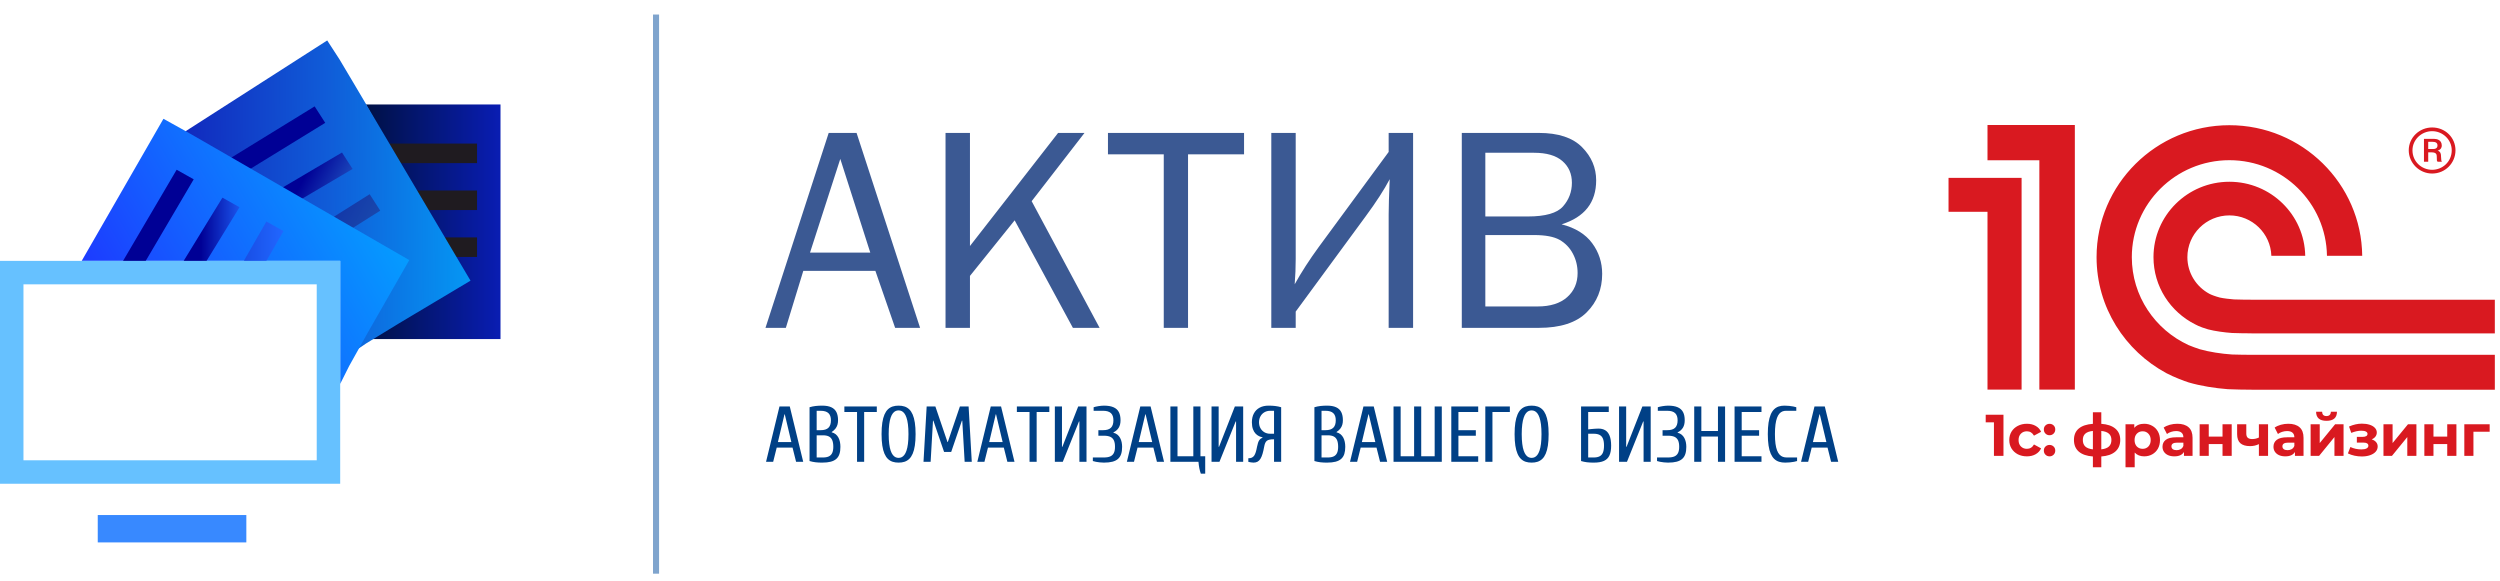 <svg width="340" height="79" viewBox="0 0 340 79" fill="none" xmlns="http://www.w3.org/2000/svg">
<path d="M63.156 38.276L49.902 46.114H68.069V14.206H49.751L63.156 38.276Z" fill="url(#paint0_linear_2_110)"/>
<path d="M49.989 22.184H64.878V19.525H49.989V22.184Z" fill="#1F1B20"/>
<path d="M49.989 28.566H64.878V25.907H49.989V28.566Z" fill="#1F1B20"/>
<path d="M49.989 34.946H64.878V32.288H49.989V34.946Z" fill="#1F1B20"/>
<path d="M37.792 31.008L50.735 23.647L49.421 21.337L36.478 28.696L37.792 31.008Z" fill="url(#paint1_linear_2_110)"/>
<path d="M125.132 44.588H121.738L119.053 36.84H109.248L106.875 44.588H104.105L112.702 18.078H116.494L125.132 44.588ZM118.357 34.353L114.28 21.611L110.163 34.353H118.357ZM149.547 44.588H145.914L137.993 29.965L131.914 37.522V44.588H128.592V18.078H131.914V33.459L143.9 18.078H147.493L140.306 27.36L149.547 44.588ZM161.573 44.588H158.271V20.988H150.682V18.078H169.191V20.988H161.573V44.588ZM176.216 42.375V44.588H172.897V18.078H176.216V35.209C176.216 36.335 176.171 37.488 176.078 38.662C176.999 37.005 178.086 35.32 179.346 33.598L188.858 20.663V18.078H192.18V44.588H188.858V29.148C188.858 28.188 188.906 26.598 188.999 24.37C188.244 25.808 187.149 27.499 185.716 29.441L176.216 42.375ZM198.804 44.588V18.078H209.29C211.929 18.078 213.892 18.729 215.164 20.021C216.444 21.313 217.079 22.819 217.079 24.528C217.079 27.532 215.509 29.528 212.379 30.508C214.242 30.986 215.628 31.841 216.535 33.074C217.445 34.301 217.896 35.693 217.896 37.249C217.896 39.331 217.193 41.075 215.787 42.481C214.383 43.885 212.215 44.588 209.29 44.588H198.804ZM202.005 29.441H207.779C210.172 29.441 211.769 28.984 212.572 28.068C213.373 27.16 213.778 26.086 213.778 24.853C213.778 23.64 213.348 22.653 212.486 21.903C211.624 21.154 210.338 20.776 208.627 20.776H202.005V29.441ZM202.005 41.678H209.119C210.848 41.678 212.194 41.253 213.136 40.412C214.083 39.57 214.554 38.476 214.554 37.131C214.554 36.182 214.342 35.308 213.912 34.499C213.487 33.691 212.884 33.068 212.108 32.622C211.332 32.185 210.172 31.967 208.627 31.967H202.005V41.678Z" fill="#3B5993"/>
<path d="M107.785 60.872L108.269 62.809H109.238L107.409 55.276H106.01L104.181 62.809H105.15L105.634 60.872H107.785ZM107.624 60.118H105.795L106.688 56.351H106.732L107.624 60.118ZM113.113 58.751C113.327 58.609 113.496 58.455 113.623 58.291C113.749 58.128 113.838 57.952 113.894 57.764C113.948 57.576 113.976 57.374 113.974 57.159C113.976 56.71 113.899 56.339 113.752 56.045C113.601 55.752 113.368 55.53 113.051 55.386C112.731 55.24 112.323 55.167 111.821 55.167C111.499 55.166 111.201 55.182 110.92 55.215C110.639 55.247 110.366 55.304 110.099 55.384V62.701C110.366 62.781 110.639 62.838 110.92 62.87C111.201 62.903 111.499 62.918 111.821 62.916C112.277 62.916 112.665 62.875 112.98 62.792C113.295 62.708 113.552 62.579 113.745 62.404C113.94 62.232 114.079 62.007 114.167 61.736C114.255 61.463 114.299 61.141 114.296 60.763C114.296 60.535 114.275 60.313 114.231 60.101C114.189 59.889 114.121 59.693 114.028 59.517C113.935 59.341 113.811 59.19 113.661 59.063C113.512 58.939 113.329 58.851 113.113 58.795V58.751ZM111.93 59.203C112.251 59.202 112.516 59.252 112.722 59.356C112.929 59.461 113.083 59.627 113.181 59.857C113.279 60.086 113.329 60.389 113.329 60.763C113.329 61.107 113.279 61.387 113.181 61.6C113.083 61.813 112.929 61.971 112.722 62.069C112.516 62.167 112.251 62.218 111.93 62.217H111.067V59.203H111.93ZM111.067 58.504V55.867H111.606C112.089 55.867 112.443 55.975 112.67 56.19C112.895 56.405 113.007 56.729 113.005 57.159C113.007 57.615 112.895 57.953 112.67 58.174C112.443 58.394 112.089 58.506 111.606 58.504H111.067ZM114.834 56.029H116.557V62.809H117.526V56.029H119.246V55.276H114.834V56.029ZM122.207 55.167C121.916 55.166 121.648 55.205 121.408 55.281C121.165 55.359 120.952 55.487 120.764 55.663C120.576 55.84 120.418 56.078 120.288 56.377C120.159 56.675 120.061 57.042 119.993 57.481C119.927 57.921 119.892 58.441 119.892 59.042C119.892 59.642 119.927 60.164 119.993 60.602C120.061 61.041 120.159 61.41 120.288 61.707C120.418 62.005 120.576 62.244 120.764 62.42C120.952 62.598 121.165 62.725 121.408 62.803C121.648 62.88 121.916 62.918 122.207 62.916C122.497 62.918 122.764 62.88 123.005 62.803C123.247 62.725 123.46 62.598 123.648 62.42C123.836 62.244 123.994 62.005 124.124 61.707C124.253 61.41 124.351 61.041 124.419 60.602C124.485 60.164 124.521 59.642 124.521 59.042C124.521 58.441 124.485 57.921 124.419 57.481C124.351 57.042 124.253 56.675 124.124 56.377C123.994 56.078 123.836 55.84 123.648 55.663C123.46 55.487 123.247 55.359 123.005 55.281C122.764 55.205 122.497 55.166 122.207 55.167ZM122.207 62.271C122.066 62.272 121.929 62.244 121.797 62.183C121.667 62.122 121.545 62.022 121.431 61.878C121.316 61.734 121.218 61.541 121.133 61.295C121.047 61.048 120.981 60.741 120.935 60.369C120.886 59.999 120.861 59.557 120.861 59.042C120.861 58.528 120.886 58.084 120.935 57.715C120.981 57.344 121.047 57.035 121.133 56.79C121.218 56.544 121.316 56.348 121.431 56.206C121.545 56.063 121.667 55.962 121.797 55.902C121.929 55.84 122.066 55.813 122.207 55.814C122.346 55.813 122.483 55.84 122.615 55.902C122.746 55.962 122.868 56.063 122.983 56.206C123.096 56.348 123.194 56.544 123.279 56.79C123.366 57.035 123.432 57.344 123.479 57.715C123.526 58.084 123.552 58.528 123.552 59.042C123.552 59.557 123.526 59.999 123.479 60.369C123.432 60.741 123.366 61.048 123.279 61.295C123.194 61.541 123.096 61.734 122.983 61.878C122.868 62.022 122.746 62.122 122.615 62.183C122.483 62.244 122.346 62.272 122.207 62.271ZM129.363 61.463L130.816 57.213H130.869L131.192 62.809H132.161L131.731 55.276H130.547L128.901 60.118H128.857L127.21 55.276H126.026L125.596 62.809H126.565L126.887 57.213H126.941L128.394 61.463H129.363ZM136.519 60.872L137.003 62.809H137.972L136.143 55.276H134.744L132.915 62.809H133.882L134.366 60.872H136.519ZM136.358 60.118H134.529L135.421 56.351H135.464L136.358 60.118ZM138.294 56.029H140.017V62.809H140.985V56.029H142.708V55.276H138.294V56.029ZM146.797 62.809H147.765V55.276H146.636L144.483 60.763H144.429V55.276H143.46V62.809H144.537L146.742 57.32H146.797V62.809ZM148.626 62.217V62.701C148.738 62.736 148.875 62.774 149.041 62.806C149.207 62.838 149.385 62.864 149.574 62.884C149.764 62.906 149.952 62.916 150.133 62.916C150.589 62.916 150.975 62.875 151.292 62.792C151.607 62.708 151.864 62.579 152.057 62.404C152.25 62.232 152.391 62.007 152.479 61.736C152.567 61.463 152.609 61.141 152.608 60.763C152.608 60.547 152.586 60.337 152.543 60.132C152.499 59.927 152.432 59.739 152.338 59.564C152.245 59.39 152.123 59.241 151.973 59.117C151.822 58.993 151.639 58.904 151.424 58.848V58.805C151.747 58.646 151.989 58.433 152.15 58.163C152.311 57.896 152.393 57.56 152.393 57.159C152.394 56.71 152.318 56.339 152.164 56.045C152.013 55.752 151.769 55.53 151.436 55.386C151.104 55.24 150.668 55.167 150.133 55.167C150.023 55.167 149.904 55.176 149.777 55.186C149.65 55.198 149.523 55.215 149.393 55.235C149.264 55.255 149.142 55.279 149.027 55.304C148.915 55.33 148.815 55.357 148.734 55.384V55.867H150.025C150.507 55.867 150.861 55.975 151.088 56.19C151.315 56.405 151.425 56.729 151.424 57.159C151.425 57.615 151.315 57.953 151.088 58.174C150.861 58.394 150.507 58.506 150.025 58.504H149.379V59.258H150.133C150.489 59.256 150.78 59.307 151.002 59.408C151.224 59.51 151.386 59.674 151.488 59.894C151.591 60.116 151.641 60.408 151.639 60.763C151.641 61.104 151.591 61.382 151.488 61.595C151.386 61.81 151.224 61.968 151.002 62.068C150.78 62.167 150.489 62.218 150.133 62.217H148.626ZM156.859 60.872L157.343 62.809H158.312L156.481 55.276H155.082L153.253 62.809H154.222L154.706 60.872H156.859ZM156.698 60.118H154.867L155.761 56.351H155.804L156.698 60.118ZM162.992 62.809C163.046 63.455 163.154 63.993 163.315 64.423H163.908V62.056H163.261V55.276H162.292V62.056H160.141V55.276H159.173V62.809H162.992ZM168.105 62.809H169.072V55.276H167.943L165.79 60.763H165.737V55.276H164.769V62.809H165.844L168.051 57.32H168.105V62.809ZM172.732 58.988C172.443 58.987 172.185 58.919 171.958 58.787C171.733 58.655 171.555 58.472 171.425 58.238C171.293 58.006 171.227 57.735 171.225 57.428C171.227 57.122 171.293 56.851 171.425 56.617C171.555 56.382 171.733 56.2 171.958 56.068C172.185 55.938 172.443 55.868 172.732 55.867H173.269V58.988H172.732ZM171.709 59.515C171.616 59.557 171.53 59.605 171.455 59.662C171.379 59.718 171.313 59.791 171.252 59.881C171.191 59.971 171.137 60.087 171.09 60.23C171.04 60.374 170.996 60.55 170.956 60.763C170.905 61.046 170.847 61.285 170.786 61.485C170.725 61.683 170.651 61.844 170.568 61.968C170.481 62.091 170.373 62.183 170.244 62.24C170.117 62.298 169.958 62.325 169.772 62.325V62.809C169.882 62.838 169.999 62.86 170.122 62.882C170.246 62.904 170.363 62.914 170.471 62.916C170.685 62.916 170.871 62.875 171.022 62.792C171.178 62.708 171.308 62.579 171.415 62.404C171.525 62.232 171.62 62.007 171.701 61.736C171.781 61.463 171.857 61.141 171.925 60.763C171.96 60.563 172.008 60.396 172.063 60.264C172.118 60.132 172.194 60.026 172.29 59.95C172.387 59.874 172.516 59.818 172.673 59.788C172.831 59.756 173.029 59.74 173.269 59.742V62.809H174.238V55.384C173.971 55.304 173.698 55.247 173.418 55.215C173.137 55.182 172.837 55.166 172.517 55.167C172.048 55.169 171.645 55.26 171.31 55.442C170.973 55.623 170.712 55.884 170.531 56.221C170.349 56.556 170.258 56.959 170.256 57.428C170.26 57.803 170.307 58.116 170.4 58.368C170.493 58.619 170.614 58.822 170.761 58.975C170.91 59.129 171.066 59.242 171.232 59.32C171.399 59.398 171.559 59.447 171.709 59.473V59.515ZM181.772 58.751C181.985 58.609 182.155 58.455 182.283 58.291C182.409 58.128 182.498 57.952 182.553 57.764C182.607 57.576 182.634 57.374 182.632 57.159C182.634 56.71 182.559 56.339 182.41 56.045C182.26 55.752 182.026 55.53 181.709 55.386C181.389 55.24 180.981 55.167 180.48 55.167C180.159 55.166 179.86 55.182 179.58 55.215C179.299 55.247 179.026 55.304 178.759 55.384V62.701C179.026 62.781 179.299 62.838 179.58 62.87C179.86 62.903 180.159 62.918 180.48 62.916C180.935 62.916 181.323 62.875 181.638 62.792C181.955 62.708 182.211 62.579 182.405 62.404C182.598 62.232 182.739 62.007 182.827 61.736C182.913 61.463 182.957 61.141 182.956 60.763C182.956 60.535 182.934 60.313 182.891 60.101C182.847 59.889 182.78 59.693 182.686 59.517C182.593 59.341 182.471 59.19 182.321 59.063C182.17 58.939 181.987 58.851 181.772 58.795V58.751ZM180.588 59.203C180.911 59.202 181.174 59.252 181.381 59.356C181.589 59.461 181.741 59.627 181.84 59.857C181.938 60.086 181.987 60.389 181.987 60.763C181.987 61.107 181.938 61.387 181.84 61.6C181.741 61.813 181.589 61.971 181.381 62.069C181.174 62.167 180.911 62.218 180.588 62.217H179.728V59.203H180.588ZM179.728 58.504V55.867H180.264C180.747 55.867 181.101 55.975 181.328 56.19C181.555 56.405 181.665 56.729 181.663 57.159C181.665 57.615 181.555 57.953 181.328 58.174C181.101 58.394 180.747 58.506 180.264 58.504H179.728ZM187.205 60.872L187.69 62.809H188.659L186.829 55.276H185.43L183.601 62.809H184.57L185.054 60.872H187.205ZM187.044 60.118H185.215L186.108 56.351H186.152L187.044 60.118ZM193.286 55.276H192.319V62.056H190.488V55.276H189.521V62.809H196.084V55.276H195.115V62.056H193.286V55.276ZM198.345 59.258H200.713V58.504H198.345V56.029H201.035V55.276H197.376V62.809H201.035V62.056H198.345V59.258ZM202.003 62.809H202.972V56.029H205.34V55.276H202.003V62.809ZM208.299 55.167C208.008 55.166 207.742 55.205 207.501 55.281C207.259 55.359 207.046 55.487 206.858 55.663C206.668 55.84 206.51 56.078 206.382 56.377C206.253 56.675 206.153 57.042 206.085 57.481C206.019 57.921 205.985 58.441 205.985 59.042C205.985 59.642 206.019 60.164 206.085 60.602C206.153 61.041 206.253 61.41 206.382 61.707C206.51 62.005 206.668 62.244 206.858 62.42C207.046 62.598 207.259 62.725 207.501 62.803C207.742 62.88 208.008 62.918 208.299 62.916C208.59 62.918 208.856 62.88 209.097 62.803C209.339 62.725 209.552 62.598 209.74 62.42C209.93 62.244 210.087 62.005 210.216 61.707C210.345 61.41 210.443 61.041 210.513 60.602C210.579 60.164 210.613 59.642 210.613 59.042C210.613 58.441 210.579 57.921 210.513 57.481C210.443 57.042 210.345 56.675 210.216 56.377C210.087 56.078 209.93 55.84 209.74 55.663C209.552 55.487 209.339 55.359 209.097 55.281C208.856 55.205 208.59 55.166 208.299 55.167ZM208.299 62.271C208.158 62.272 208.023 62.244 207.891 62.183C207.759 62.122 207.637 62.022 207.525 61.878C207.41 61.734 207.31 61.541 207.227 61.295C207.14 61.048 207.074 60.741 207.027 60.369C206.979 59.999 206.954 59.557 206.954 59.042C206.954 58.528 206.979 58.084 207.027 57.715C207.074 57.344 207.14 57.035 207.227 56.79C207.31 56.544 207.41 56.348 207.525 56.206C207.637 56.063 207.759 55.962 207.891 55.902C208.023 55.84 208.158 55.813 208.299 55.814C208.439 55.813 208.575 55.84 208.707 55.902C208.839 55.962 208.961 56.063 209.075 56.206C209.188 56.348 209.286 56.544 209.371 56.79C209.457 57.035 209.523 57.344 209.573 57.715C209.618 58.084 209.644 58.528 209.644 59.042C209.644 59.557 209.618 59.999 209.573 60.369C209.523 60.741 209.457 61.048 209.371 61.295C209.286 61.541 209.188 61.734 209.075 61.878C208.961 62.022 208.839 62.122 208.707 62.183C208.575 62.244 208.439 62.272 208.299 62.271ZM215.993 56.029H218.792V55.276H215.025V62.701C215.292 62.781 215.565 62.838 215.846 62.87C216.126 62.903 216.425 62.918 216.747 62.916C217.318 62.918 217.779 62.843 218.126 62.687C218.473 62.533 218.727 62.284 218.883 61.944C219.04 61.603 219.118 61.156 219.115 60.602C219.113 60.049 219.044 59.601 218.907 59.261C218.769 58.92 218.575 58.673 218.317 58.519C218.062 58.362 217.753 58.287 217.392 58.289C217.265 58.289 217.12 58.294 216.959 58.306C216.796 58.316 216.632 58.328 216.463 58.345C216.297 58.36 216.139 58.379 215.993 58.397V56.029ZM216.747 58.988C217.069 58.987 217.333 59.039 217.54 59.144C217.748 59.249 217.901 59.42 217.999 59.657C218.097 59.894 218.146 60.209 218.146 60.602C218.146 60.995 218.097 61.309 217.999 61.547C217.901 61.785 217.748 61.954 217.54 62.061C217.333 62.166 217.069 62.218 216.747 62.217H215.993V58.988H216.747ZM223.527 62.809H224.494V55.276H223.365L221.214 60.763H221.159V55.276H220.191V62.809H221.266L223.473 57.32H223.527V62.809ZM225.356 62.217V62.701C225.466 62.736 225.605 62.774 225.77 62.806C225.937 62.838 226.115 62.864 226.305 62.884C226.495 62.906 226.681 62.916 226.862 62.916C227.318 62.916 227.706 62.875 228.021 62.792C228.337 62.708 228.593 62.579 228.786 62.404C228.981 62.232 229.12 62.007 229.208 61.736C229.296 61.463 229.34 61.141 229.338 60.763C229.338 60.547 229.316 60.337 229.274 60.132C229.23 59.927 229.162 59.739 229.069 59.564C228.976 59.39 228.854 59.241 228.703 59.117C228.552 58.993 228.369 58.904 228.154 58.848V58.805C228.476 58.646 228.718 58.433 228.881 58.163C229.042 57.896 229.122 57.56 229.122 57.159C229.125 56.71 229.049 56.339 228.895 56.045C228.742 55.752 228.498 55.53 228.166 55.386C227.833 55.24 227.399 55.167 226.862 55.167C226.754 55.167 226.635 55.176 226.508 55.186C226.379 55.198 226.252 55.215 226.124 55.235C225.995 55.255 225.873 55.279 225.758 55.304C225.644 55.33 225.546 55.357 225.463 55.384V55.867H226.755C227.238 55.867 227.59 55.975 227.819 56.19C228.044 56.405 228.156 56.729 228.154 57.159C228.156 57.615 228.044 57.953 227.819 58.174C227.59 58.394 227.238 58.506 226.755 58.504H226.11V59.258H226.862C227.219 59.256 227.511 59.307 227.733 59.408C227.953 59.51 228.115 59.674 228.219 59.894C228.32 60.116 228.371 60.408 228.369 60.763C228.371 61.104 228.32 61.382 228.219 61.595C228.115 61.81 227.953 61.968 227.733 62.068C227.511 62.167 227.219 62.218 226.862 62.217H225.356ZM233.642 55.276V58.612H231.383V55.276H230.414V62.809H231.383V59.364H233.642V62.809H234.611V55.276H233.642ZM236.87 59.258H239.238V58.504H236.87V56.029H239.562V55.276H235.901V62.809H239.562V62.056H236.87V59.258ZM242.79 62.916C243.007 62.916 243.218 62.906 243.423 62.884C243.63 62.864 243.816 62.838 243.986 62.806C244.155 62.774 244.294 62.736 244.404 62.701V62.217H243.005C242.812 62.218 242.631 62.189 242.465 62.129C242.3 62.069 242.151 61.969 242.019 61.827C241.885 61.686 241.772 61.493 241.679 61.251C241.586 61.009 241.514 60.706 241.465 60.345C241.416 59.981 241.391 59.545 241.391 59.042C241.391 58.538 241.416 58.104 241.464 57.74C241.513 57.378 241.582 57.074 241.672 56.832C241.763 56.59 241.87 56.399 241.995 56.256C242.119 56.116 242.256 56.014 242.41 55.955C242.561 55.894 242.725 55.865 242.897 55.867H244.296V55.384C244.187 55.347 244.047 55.311 243.879 55.279C243.708 55.247 243.522 55.22 243.315 55.199C243.112 55.179 242.9 55.167 242.681 55.167C242.402 55.166 242.145 55.205 241.909 55.281C241.675 55.359 241.465 55.487 241.282 55.663C241.098 55.84 240.942 56.078 240.815 56.377C240.688 56.675 240.59 57.042 240.522 57.481C240.456 57.921 240.422 58.441 240.422 59.042C240.422 59.642 240.456 60.164 240.524 60.602C240.591 61.041 240.691 61.41 240.822 61.707C240.954 62.005 241.115 62.244 241.304 62.42C241.496 62.598 241.718 62.725 241.965 62.803C242.214 62.88 242.488 62.918 242.79 62.916ZM248.547 60.872L249.031 62.809H250L248.171 55.276H246.772L244.943 62.809H245.91L246.394 60.872H248.547ZM248.386 60.118H246.557L247.449 56.351H247.493L248.386 60.118Z" fill="#004086"/>
<path d="M25 18L54.965 35.12L47.543 48.227L49.8 46.705L54.309 43.947L63.991 38.169L48.063 11.255L46.179 8.087L44.5 5.5L25 18Z" fill="url(#paint2_linear_2_110)"/>
<path d="M44.749 33.034L51.711 28.649L50.272 26.411L43.311 30.798L44.749 33.034Z" fill="url(#paint3_linear_2_110)"/>
<path d="M38.638 28.466L47.951 22.979L46.513 20.741L37.2 26.23L38.638 28.466Z" fill="url(#paint4_linear_2_110)"/>
<path d="M31.8 24.344L44.23 16.706L42.791 14.467L30.362 22.108L31.8 24.344Z" fill="url(#paint5_linear_2_110)"/>
<path d="M11.111 35.478H46.266V52.21L47.485 49.776L50.061 45.161L55.661 35.374L28.575 19.741L25.379 17.905L22.228 16.156L11.111 35.478Z" fill="url(#paint6_linear_2_110)"/>
<path d="M34.459 38.565L38.553 31.428L36.232 30.126L32.14 37.265L34.459 38.565Z" fill="url(#paint7_linear_2_110)"/>
<path d="M26.92 37.397L32.573 28.183L30.253 26.88L24.601 36.096L26.92 37.397Z" fill="url(#paint8_linear_2_110)"/>
<path d="M18.947 36.961L26.344 24.387L24.024 23.084L16.629 35.66L18.947 36.961Z" fill="url(#paint9_linear_2_110)"/>
<path d="M13.294 73.768H33.502V70.045H13.294V73.768Z" fill="#3889FF"/>
<path d="M89.635 78.021H88.809V1.976H89.635V78.021Z" fill="#7FA4CD"/>
<path d="M0 35.478V65.79H46.266V35.478H0ZM3.191 38.669H43.075V62.599H3.191V38.669Z" fill="#66C1FF"/>
<path fill-rule="evenodd" clip-rule="evenodd" d="M272.472 62V56.4H270.056V57.44H271.176V62H272.472ZM274.421 61.784C274.789 61.971 275.202 62.064 275.661 62.064C276.114 62.064 276.509 61.968 276.845 61.776C277.186 61.584 277.434 61.317 277.589 60.976L276.621 60.448C276.402 60.843 276.079 61.04 275.653 61.04C275.327 61.04 275.058 60.933 274.845 60.72C274.631 60.507 274.525 60.216 274.525 59.848C274.525 59.48 274.631 59.189 274.845 58.976C275.058 58.763 275.327 58.656 275.653 58.656C276.074 58.656 276.397 58.853 276.621 59.248L277.589 58.728C277.434 58.376 277.186 58.107 276.845 57.92C276.509 57.728 276.114 57.632 275.661 57.632C275.202 57.632 274.789 57.728 274.421 57.92C274.058 58.107 273.773 58.368 273.565 58.704C273.362 59.04 273.261 59.421 273.261 59.848C273.261 60.275 273.362 60.656 273.565 60.992C273.773 61.328 274.058 61.592 274.421 61.784ZM278.186 58.968C278.335 59.117 278.519 59.192 278.738 59.192C278.956 59.192 279.14 59.117 279.29 58.968C279.439 58.819 279.514 58.632 279.514 58.408C279.514 58.179 279.439 57.995 279.29 57.856C279.14 57.712 278.956 57.64 278.738 57.64C278.519 57.64 278.335 57.712 278.186 57.856C278.036 57.995 277.962 58.179 277.962 58.408C277.962 58.632 278.036 58.819 278.186 58.968ZM278.186 61.84C278.335 61.989 278.519 62.064 278.738 62.064C278.956 62.064 279.14 61.989 279.29 61.84C279.439 61.691 279.514 61.504 279.514 61.28C279.514 61.051 279.439 60.867 279.29 60.728C279.14 60.584 278.956 60.512 278.738 60.512C278.519 60.512 278.335 60.584 278.186 60.728C278.036 60.867 277.962 61.051 277.962 61.28C277.962 61.504 278.036 61.691 278.186 61.84ZM285.777 62.08C286.604 62.021 287.238 61.8 287.681 61.416C288.129 61.027 288.353 60.499 288.353 59.832C288.353 59.176 288.129 58.661 287.681 58.288C287.238 57.915 286.604 57.699 285.777 57.64V56.064H284.633V57.64C283.796 57.699 283.156 57.912 282.713 58.28C282.276 58.648 282.057 59.165 282.057 59.832C282.057 60.509 282.278 61.04 282.721 61.424C283.169 61.803 283.806 62.021 284.633 62.08V63.552H285.777V62.08ZM283.593 60.72C283.374 60.512 283.265 60.216 283.265 59.832C283.265 59.464 283.374 59.181 283.593 58.984C283.812 58.781 284.158 58.656 284.633 58.608V61.112C284.158 61.059 283.812 60.928 283.593 60.72ZM286.817 60.72C286.598 60.928 286.252 61.059 285.777 61.112V58.608C286.252 58.656 286.598 58.781 286.817 58.984C287.041 59.181 287.153 59.464 287.153 59.832C287.153 60.216 287.041 60.512 286.817 60.72ZM292.702 57.912C292.377 57.725 292.014 57.632 291.614 57.632C291.022 57.632 290.571 57.819 290.262 58.192V57.696H289.07V63.552H290.318V61.544C290.633 61.891 291.065 62.064 291.614 62.064C292.014 62.064 292.377 61.973 292.702 61.792C293.033 61.605 293.291 61.347 293.478 61.016C293.665 60.68 293.758 60.291 293.758 59.848C293.758 59.405 293.665 59.019 293.478 58.688C293.291 58.352 293.033 58.093 292.702 57.912ZM292.182 60.72C291.979 60.933 291.718 61.04 291.398 61.04C291.078 61.04 290.814 60.933 290.606 60.72C290.403 60.501 290.302 60.211 290.302 59.848C290.302 59.485 290.403 59.197 290.606 58.984C290.814 58.765 291.078 58.656 291.398 58.656C291.718 58.656 291.979 58.765 292.182 58.984C292.39 59.197 292.494 59.485 292.494 59.848C292.494 60.211 292.39 60.501 292.182 60.72ZM297.651 58.112C297.293 57.792 296.781 57.632 296.115 57.632C295.768 57.632 295.429 57.677 295.099 57.768C294.773 57.859 294.493 57.987 294.259 58.152L294.707 59.024C294.861 58.901 295.048 58.805 295.267 58.736C295.491 58.661 295.717 58.624 295.947 58.624C296.277 58.624 296.525 58.699 296.691 58.848C296.856 58.992 296.939 59.2 296.939 59.472H295.947C295.317 59.472 294.851 59.587 294.547 59.816C294.248 60.045 294.099 60.36 294.099 60.76C294.099 61.011 294.163 61.235 294.291 61.432C294.419 61.629 294.603 61.784 294.843 61.896C295.088 62.008 295.376 62.064 295.707 62.064C296.347 62.064 296.784 61.864 297.019 61.464V62H298.187V59.544C298.187 58.904 298.008 58.427 297.651 58.112ZM296.587 61.08C296.421 61.176 296.232 61.224 296.019 61.224C295.8 61.224 295.627 61.179 295.499 61.088C295.376 60.992 295.315 60.864 295.315 60.704C295.315 60.368 295.571 60.2 296.083 60.2H296.939V60.64C296.869 60.832 296.752 60.979 296.587 61.08ZM300.391 57.696H299.151V62H300.391V60.392H302.263V62H303.511V57.696H302.263V59.376H300.391V57.696ZM307.209 62H308.457V57.696H307.209V59.504C306.921 59.643 306.615 59.712 306.289 59.712C306.033 59.712 305.836 59.653 305.697 59.536C305.564 59.419 305.497 59.229 305.497 58.968V57.696H304.249V59.048C304.249 59.603 304.396 60.013 304.689 60.28C304.988 60.541 305.428 60.672 306.009 60.672C306.447 60.672 306.847 60.581 307.209 60.4V62ZM312.744 58.112C312.386 57.792 311.874 57.632 311.208 57.632C310.861 57.632 310.522 57.677 310.192 57.768C309.866 57.859 309.586 57.987 309.352 58.152L309.8 59.024C309.954 58.901 310.141 58.805 310.36 58.736C310.584 58.661 310.81 58.624 311.04 58.624C311.37 58.624 311.618 58.699 311.784 58.848C311.949 58.992 312.032 59.2 312.032 59.472H311.04C310.41 59.472 309.944 59.587 309.64 59.816C309.341 60.045 309.192 60.36 309.192 60.76C309.192 61.011 309.256 61.235 309.384 61.432C309.512 61.629 309.696 61.784 309.936 61.896C310.181 62.008 310.469 62.064 310.8 62.064C311.44 62.064 311.877 61.864 312.112 61.464V62H313.28V59.544C313.28 58.904 313.101 58.427 312.744 58.112ZM311.68 61.08C311.514 61.176 311.325 61.224 311.112 61.224C310.893 61.224 310.72 61.179 310.592 61.088C310.469 60.992 310.408 60.864 310.408 60.704C310.408 60.368 310.664 60.2 311.176 60.2H312.032V60.64C311.962 60.832 311.845 60.979 311.68 61.08ZM315.484 57.696H314.244V62H315.396L317.484 59.44V62H318.724V57.696H317.58L315.484 60.256V57.696ZM314.988 55.992C314.993 56.819 315.465 57.232 316.404 57.232C317.348 57.232 317.822 56.819 317.828 55.992H316.996C316.996 56.179 316.942 56.325 316.836 56.432C316.734 56.533 316.588 56.584 316.396 56.584C316.204 56.584 316.057 56.533 315.956 56.432C315.86 56.325 315.809 56.179 315.804 55.992H314.988ZM323.148 60.128C323.01 59.963 322.812 59.84 322.556 59.76C322.77 59.664 322.938 59.536 323.06 59.376C323.183 59.211 323.244 59.027 323.244 58.824C323.244 58.579 323.156 58.365 322.98 58.184C322.804 57.997 322.562 57.856 322.252 57.76C321.948 57.664 321.602 57.616 321.212 57.616C320.647 57.616 320.066 57.747 319.468 58.008L319.772 58.872C320.263 58.675 320.716 58.576 321.132 58.576C321.404 58.576 321.612 58.613 321.756 58.688C321.906 58.763 321.98 58.869 321.98 59.008C321.98 59.141 321.922 59.243 321.804 59.312C321.687 59.381 321.519 59.416 321.3 59.416H320.532V60.192H321.412C321.636 60.192 321.807 60.229 321.924 60.304C322.042 60.373 322.1 60.477 322.1 60.616C322.1 60.776 322.015 60.901 321.844 60.992C321.679 61.077 321.45 61.12 321.156 61.12C320.607 61.12 320.106 61.011 319.652 60.792L319.316 61.664C319.594 61.803 319.895 61.907 320.22 61.976C320.546 62.045 320.876 62.08 321.212 62.08C321.623 62.08 321.991 62.024 322.316 61.912C322.642 61.8 322.898 61.643 323.084 61.44C323.271 61.232 323.364 60.992 323.364 60.72C323.364 60.491 323.292 60.293 323.148 60.128ZM325.392 57.696H324.152V62H325.304L327.392 59.44V62H328.632V57.696H327.488L325.392 60.256V57.696ZM330.952 57.696H329.712V62H330.952V60.392H332.824V62H334.072V57.696H332.824V59.376H330.952V57.696ZM336.387 58.72H338.595V57.696H335.147V62H336.387V58.72ZM299.155 47.49C300.461 47.866 302.117 48.116 303.553 48.211C303.982 48.239 305.898 48.255 306.336 48.255H339.298V53H306.281C305.672 52.998 303.584 52.974 302.986 52.93C301.225 52.797 299.246 52.48 297.634 52.003C297.137 51.852 295.671 51.299 294.65 50.762C288.995 47.73 285.133 41.797 285.133 34.974C285.133 25.077 293.239 17.028 303.198 17.028C313.098 17.028 321.16 24.979 321.261 34.79H316.467C316.365 27.605 310.454 21.786 303.198 21.786C295.878 21.786 289.927 27.706 289.927 34.974C289.927 40.273 293.094 44.84 297.64 46.932C297.898 47.05 298.911 47.419 299.155 47.49ZM303.827 40.721C304.164 40.749 305.987 40.761 306.336 40.761H339.297V45.341H306.199V45.334C305.804 45.332 303.935 45.318 303.553 45.286C302.52 45.211 301.247 45.042 300.299 44.794C300.023 44.722 299.051 44.408 298.535 44.107C295.179 42.418 292.874 38.968 292.874 34.974C292.874 29.31 297.496 24.719 303.198 24.719C308.838 24.719 313.414 29.213 313.511 34.79H308.904C308.804 31.738 306.29 29.294 303.198 29.294C300.041 29.294 297.484 31.837 297.484 34.974C297.484 37.129 298.698 39.001 300.479 39.958C300.733 40.096 301.297 40.308 301.897 40.467C302.429 40.588 303.256 40.673 303.827 40.721ZM277.352 52.982H282.179V17H270.299V21.796H277.352V52.982ZM265 28.805V24.193H274.937V52.982H270.299V28.805H265ZM327.589 20.441C327.589 18.712 329.031 17.335 330.77 17.335C332.561 17.335 333.947 18.712 333.947 20.441C333.947 22.169 332.561 23.601 330.77 23.601C329.031 23.601 327.589 22.169 327.589 20.441ZM328.096 20.441C328.096 21.97 329.334 23.092 330.77 23.092C332.204 23.092 333.436 21.97 333.436 20.441C333.436 18.988 332.204 17.839 330.77 17.839C329.334 17.839 328.096 18.988 328.096 20.441ZM331.98 21.292C331.98 20.943 331.928 20.619 331.527 20.491C332.03 20.317 332.08 19.989 332.08 19.791C332.08 18.989 331.347 18.887 331.046 18.887H329.659V21.992H330.237V20.719H330.692C331.347 20.719 331.401 21.018 331.401 21.292C331.401 21.821 331.401 21.921 331.527 21.992H332.106C332.02 21.907 332.016 21.834 332.006 21.643C332.002 21.555 331.996 21.442 331.98 21.292ZM330.919 20.265H330.237V19.287H330.821C331.225 19.287 331.499 19.414 331.499 19.791C331.499 19.989 331.401 20.265 330.919 20.265Z" fill="#D91920"/>
<defs>
<linearGradient id="paint0_linear_2_110" x1="49.751" y1="30.161" x2="68.069" y2="30.161" gradientUnits="userSpaceOnUse">
<stop stop-color="#001145"/>
<stop offset="1" stop-color="#091DB3"/>
</linearGradient>
<linearGradient id="paint1_linear_2_110" x1="36.478" y1="26.172" x2="50.735" y2="26.172" gradientUnits="userSpaceOnUse">
<stop/>
<stop offset="1" stop-color="#0000E4"/>
</linearGradient>
<linearGradient id="paint2_linear_2_110" x1="18.652" y1="26.482" x2="71.682" y2="25.917" gradientUnits="userSpaceOnUse">
<stop stop-color="#1219B5"/>
<stop offset="0.49" stop-color="#105CD8"/>
<stop offset="1" stop-color="#00AFFF"/>
</linearGradient>
<linearGradient id="paint3_linear_2_110" x1="32.629" y1="17.838" x2="51.993" y2="28.118" gradientUnits="userSpaceOnUse">
<stop stop-color="#000095"/>
<stop offset="1" stop-color="#1948AD"/>
</linearGradient>
<linearGradient id="paint4_linear_2_110" x1="41.638" y1="23.668" x2="47.302" y2="26.675" gradientUnits="userSpaceOnUse">
<stop stop-color="#000095"/>
<stop offset="1" stop-color="#2054C2"/>
</linearGradient>
<linearGradient id="paint5_linear_2_110" x1="41.638" y1="23.668" x2="47.302" y2="26.675" gradientUnits="userSpaceOnUse">
<stop stop-color="#000095"/>
<stop offset="1" stop-color="#2054C2"/>
</linearGradient>
<linearGradient id="paint6_linear_2_110" x1="10.421" y1="47.442" x2="56.35" y2="20.925" gradientUnits="userSpaceOnUse">
<stop stop-color="#212AFF"/>
<stop offset="0.49" stop-color="#116CFF"/>
<stop offset="1" stop-color="#00AFFF"/>
</linearGradient>
<linearGradient id="paint7_linear_2_110" x1="16.629" y1="30.826" x2="38.553" y2="30.826" gradientUnits="userSpaceOnUse">
<stop stop-color="#000095"/>
<stop offset="1" stop-color="#2167FF"/>
</linearGradient>
<linearGradient id="paint8_linear_2_110" x1="27.32" y1="31.752" x2="33.733" y2="31.752" gradientUnits="userSpaceOnUse">
<stop stop-color="#000095"/>
<stop offset="1" stop-color="#2167FF"/>
</linearGradient>
<linearGradient id="paint9_linear_2_110" x1="27.32" y1="31.752" x2="33.733" y2="31.752" gradientUnits="userSpaceOnUse">
<stop stop-color="#000095"/>
<stop offset="1" stop-color="#2167FF"/>
</linearGradient>
</defs>
</svg>
